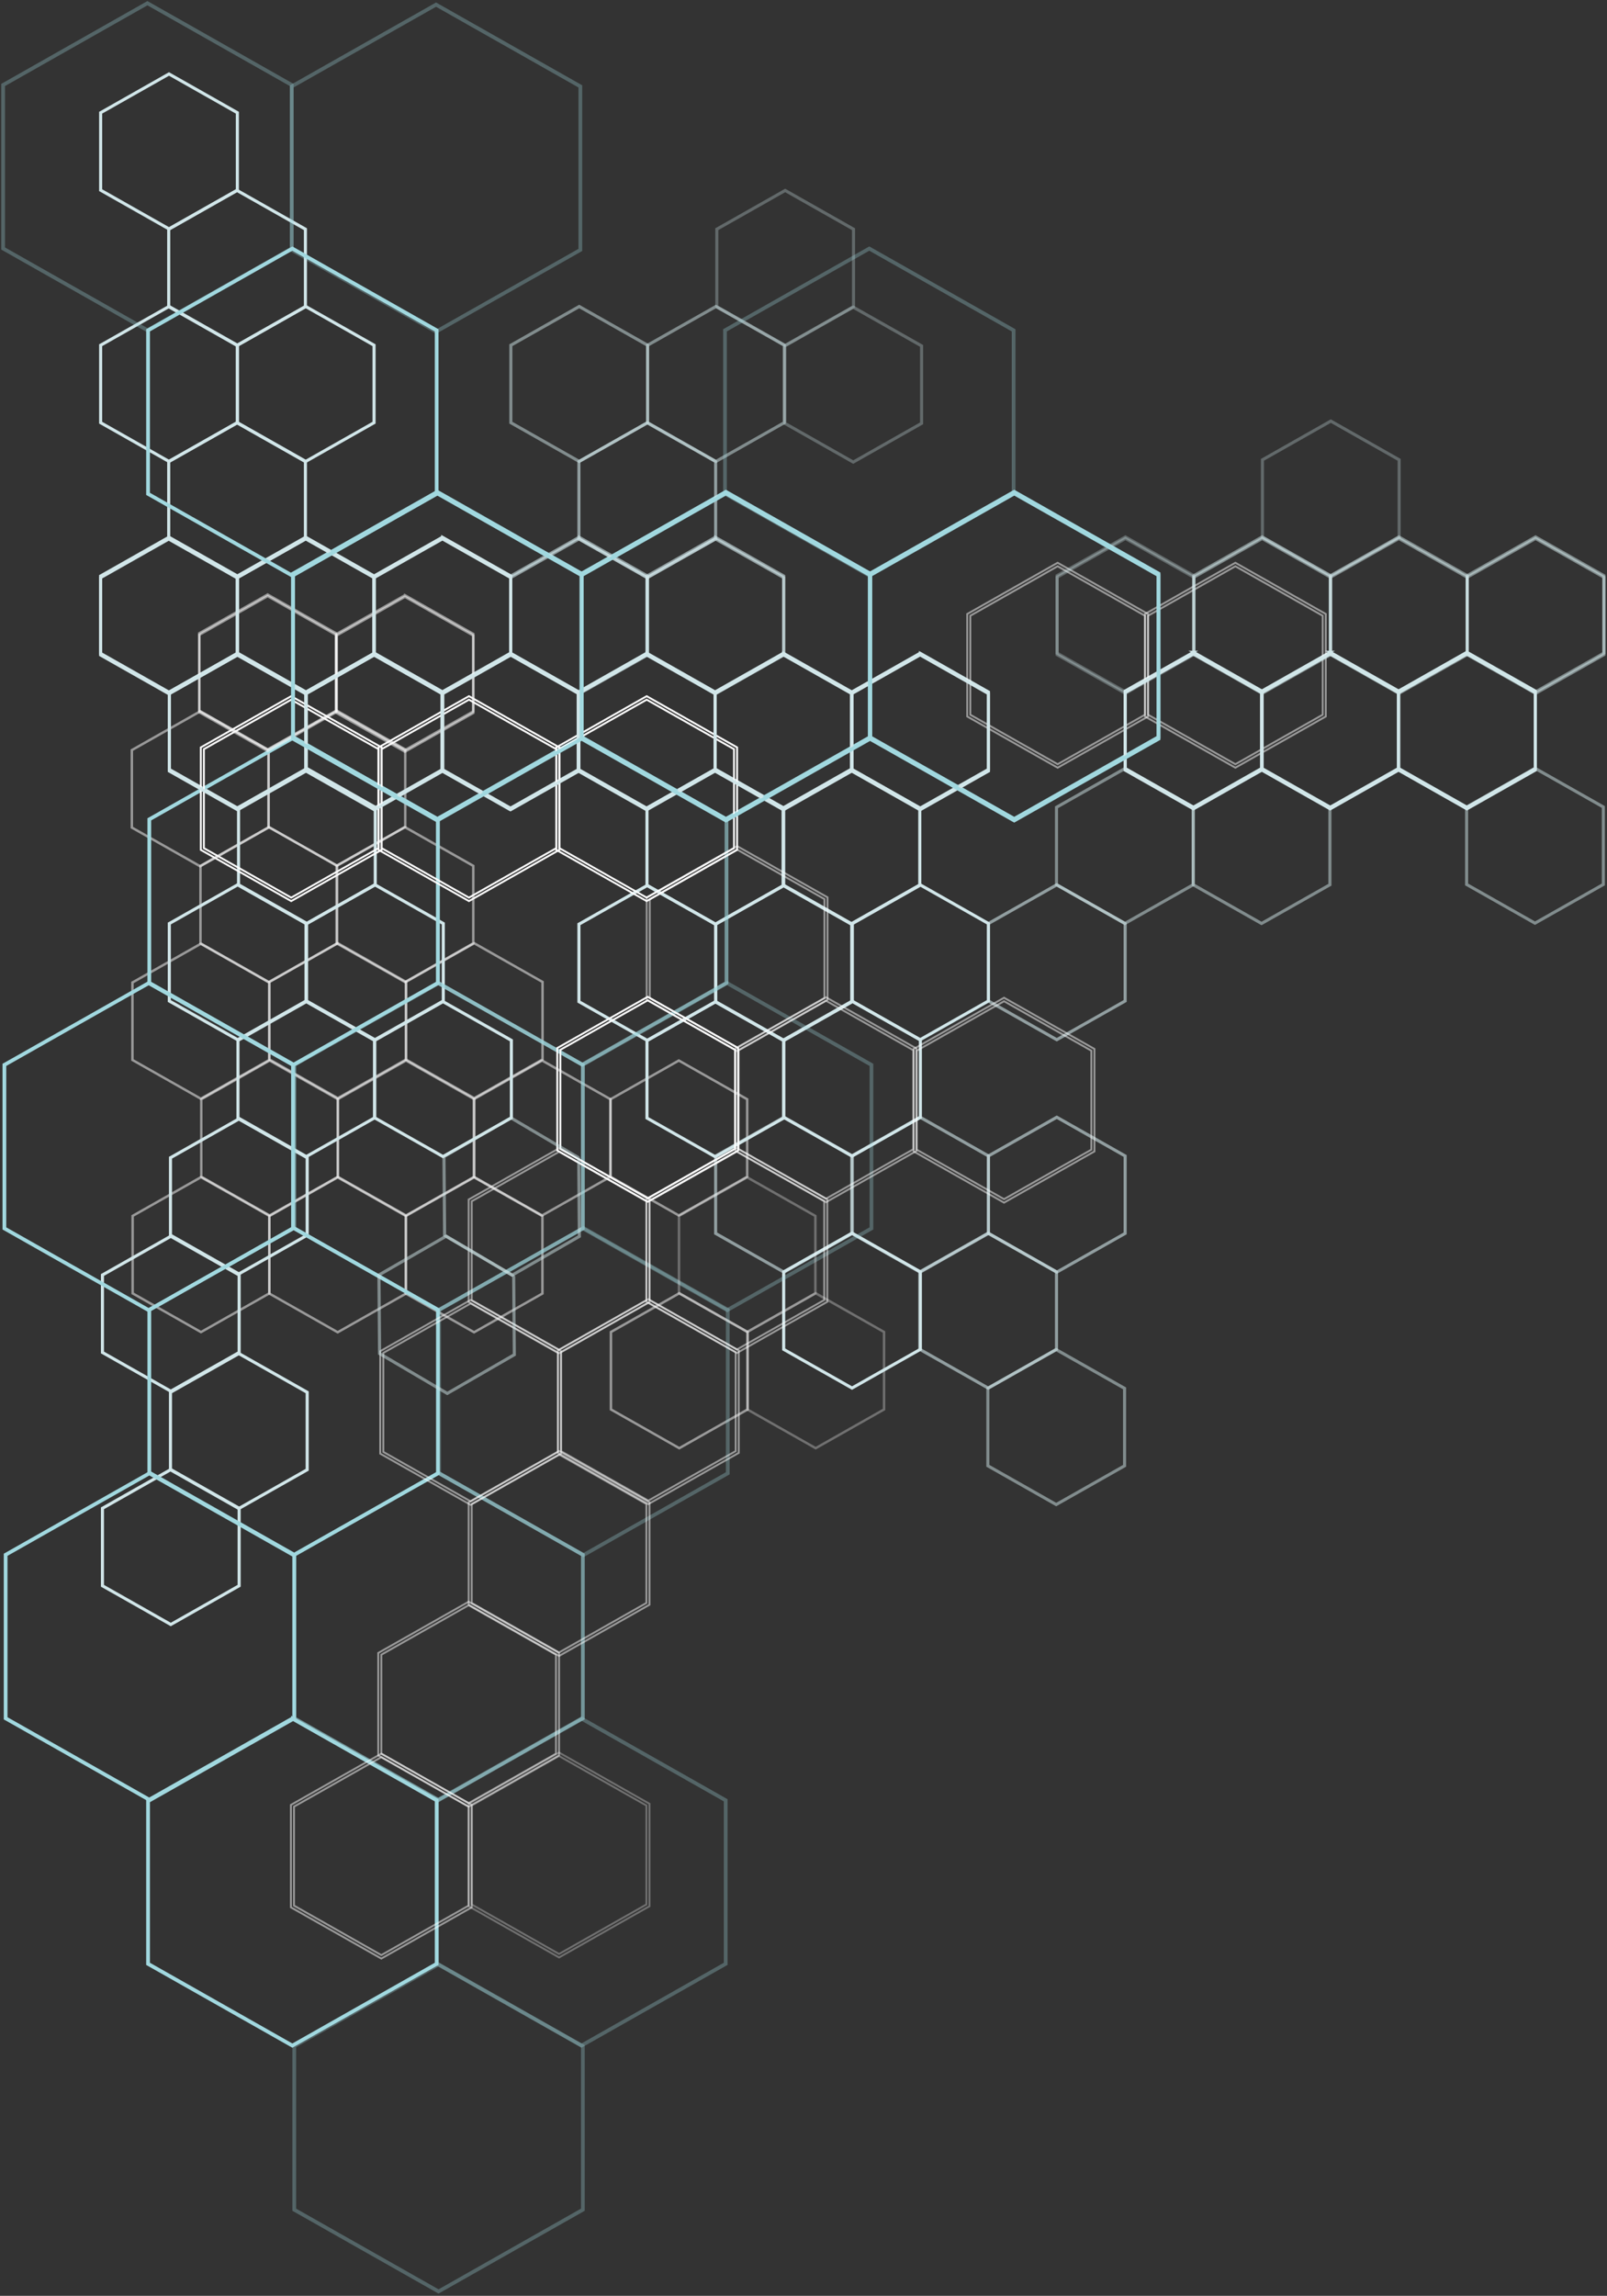 <svg width="645" height="921" viewBox="0 0 645 921" fill="none" xmlns="http://www.w3.org/2000/svg">
<rect x="0" y="0" width="645" height="921" fill="#333333" stroke="none"/>
<path opacity="0.5" d="M272.65 518.67L272.71 518.7L300.2 534.27V565.48L300.14 565.51L272.65 581.08L272.59 581.05L245.1 565.48V534.27L245.16 534.24L272.65 518.67V518.67ZM299.97 534.41L272.65 518.94L245.33 534.41V565.35L272.65 580.82L299.97 565.35V534.41Z" stroke="white" stroke-width="0.75" stroke-miterlimit="10"/>
<path opacity="0.3" d="M327.39 518.67L327.45 518.7L354.94 534.27V565.48L354.88 565.51L327.39 581.08L327.33 581.05L299.84 565.48V534.27L299.9 534.24L327.39 518.67V518.67ZM354.71 534.41L327.39 518.94L300.07 534.41V565.35L327.39 580.82L354.71 565.35V534.41Z" stroke="white" stroke-width="0.75" stroke-miterlimit="10"/>
<path opacity="0.5" d="M135.59 378.25L135.65 378.28L163.14 393.85V425.06L163.08 425.09L135.59 440.66L135.53 440.63L108.04 425.06V393.85L108.1 393.82L135.59 378.25ZM162.91 393.99L135.59 378.52L108.27 393.99V424.93L135.59 440.4L162.91 424.93V393.99V393.99Z" stroke="white" stroke-width="0.75" stroke-miterlimit="10"/>
<path opacity="0.5" d="M107.9 331.68L107.96 331.71L135.45 347.28V378.49L135.39 378.52L107.9 394.09L107.84 394.06L80.35 378.49V347.28L80.41 347.25L107.9 331.68V331.68ZM135.22 347.42L107.9 331.95L80.58 347.42V378.36L107.9 393.83L135.22 378.36V347.42Z" stroke="white" stroke-width="0.75" stroke-miterlimit="10"/>
<path opacity="0.5" d="M135.22 284.97L135.28 285L162.77 300.57V331.78L162.71 331.81L135.22 347.38L135.16 347.35L107.67 331.78V300.58L107.73 300.55L135.22 284.98V284.97ZM162.54 300.71L135.22 285.24L107.9 300.71V331.65L135.22 347.12L162.54 331.65V300.71Z" stroke="white" stroke-width="0.75" stroke-miterlimit="10"/>
<path opacity="0.5" d="M162.529 238.64L162.589 238.67L190.079 254.24V285.46L190.019 285.49L162.529 301.06L162.469 301.03L134.979 285.46V254.25L135.039 254.22L162.529 238.65V238.64ZM189.849 254.38L162.529 238.91L135.209 254.38V285.32L162.529 300.79L189.849 285.32V254.38Z" stroke="white" stroke-width="0.75" stroke-miterlimit="10"/>
<path opacity="0.5" d="M162.529 331.68L162.589 331.71L190.079 347.28V378.49L190.019 378.52L162.529 394.09L162.469 394.06L134.979 378.49V347.28L135.039 347.25L162.529 331.68ZM189.849 347.42L162.529 331.95L135.209 347.42V378.36L162.529 393.83L189.849 378.36V347.42Z" stroke="white" stroke-width="0.75" stroke-miterlimit="10"/>
<path opacity="0.5" d="M80.35 285.24L80.41 285.27L107.9 300.84V332.05L107.84 332.08L80.35 347.65L80.29 347.62L52.8 332.05V300.85L52.86 300.82L80.35 285.24ZM107.67 300.98L80.35 285.51L53.03 300.98V331.92L80.35 347.39L107.67 331.92V300.98Z" stroke="white" stroke-width="0.75" stroke-miterlimit="10"/>
<path opacity="0.5" d="M107.43 238.37L107.49 238.4L134.98 253.97V285.19L134.92 285.22L107.43 300.79L107.37 300.76L79.87 285.19V253.98L79.93 253.95L107.42 238.38L107.43 238.37ZM134.75 254.11L107.43 238.64L80.11 254.11V285.05L107.43 300.52L134.75 285.05V254.11V254.11Z" stroke="white" stroke-width="0.75" stroke-miterlimit="10"/>
<path opacity="0.5" d="M80.59 378.47L80.65 378.5L108.14 394.07V425.28L108.08 425.31L80.59 440.88L80.53 440.85L53.04 425.28V394.07L53.1 394.04L80.59 378.47ZM107.91 394.21L80.59 378.74L53.27 394.21V425.15L80.59 440.62L107.91 425.15V394.21V394.21Z" stroke="white" stroke-width="0.75" stroke-miterlimit="10"/>
<path opacity="0.5" d="M190.329 378.25L190.389 378.28L217.879 393.85V425.06L217.819 425.09L190.329 440.66L190.269 440.63L162.779 425.06V393.85L162.839 393.82L190.329 378.25V378.25ZM217.649 393.99L190.329 378.52L163.009 393.99V424.93L190.329 440.4L217.649 424.93V393.99V393.99Z" stroke="white" stroke-width="0.75" stroke-miterlimit="10"/>
<path opacity="0.5" d="M217.59 425.31L217.65 425.34L245.14 440.91V472.12L245.08 472.15L217.59 487.72L217.53 487.69L190.04 472.12V440.91L190.1 440.88L217.59 425.31ZM244.91 441.05L217.59 425.58L190.27 441.05V471.99L217.59 487.46L244.91 471.99V441.05Z" stroke="white" stroke-width="0.75" stroke-miterlimit="10"/>
<path opacity="0.5" d="M272.46 425.31L272.52 425.34L300.01 440.91V472.12L299.95 472.15L272.46 487.72L272.4 487.69L244.91 472.12V440.91L244.97 440.88L272.46 425.31ZM299.78 441.05L272.46 425.58L245.14 441.05V471.99L272.46 487.46L299.78 471.99V441.05Z" stroke="white" stroke-width="0.75" stroke-miterlimit="10"/>
<path opacity="0.5" d="M108.22 425.31L108.28 425.34L135.77 440.91V472.12L135.71 472.15L108.22 487.72L108.16 487.69L80.67 472.12V440.91L80.73 440.88L108.22 425.31ZM135.54 441.05L108.22 425.58L80.9 441.05V471.99L108.22 487.46L135.54 471.99V441.05Z" stroke="white" stroke-width="0.75" stroke-miterlimit="10"/>
<path opacity="0.5" d="M80.67 472.1L80.73 472.13L108.22 487.7V518.91L108.16 518.94L80.67 534.51L80.61 534.48L53.12 518.91V487.7L53.18 487.67L80.67 472.1V472.1ZM107.99 487.84L80.67 472.37L53.35 487.84V518.78L80.67 534.25L107.99 518.78V487.84V487.84Z" stroke="white" stroke-width="0.75" stroke-miterlimit="10"/>
<path opacity="0.5" d="M162.959 425.31L163.019 425.34L190.509 440.91V472.12L190.449 472.15L162.959 487.72L162.899 487.69L135.409 472.12V440.91L135.469 440.88L162.959 425.31ZM190.279 441.05L162.959 425.58L135.639 441.05V471.99L162.959 487.46L190.279 471.99V441.05Z" stroke="white" stroke-width="0.75" stroke-miterlimit="10"/>
<path opacity="0.5" d="M135.539 472.17L135.599 472.2L163.089 487.77V518.98L163.029 519.01L135.539 534.58L135.479 534.55L107.989 518.98V487.77L108.049 487.74L135.539 472.17V472.17ZM162.859 487.91L135.539 472.44L108.219 487.91V518.85L135.539 534.32L162.859 518.85V487.91V487.91Z" stroke="white" stroke-width="0.75" stroke-miterlimit="10"/>
<path opacity="0.5" d="M190.279 472.17L190.339 472.2L217.829 487.77V518.98L217.77 519.01L190.279 534.58L190.219 534.55L162.729 518.98V487.77L162.789 487.74L190.279 472.17V472.17ZM217.6 487.91L190.279 472.44L162.959 487.91V518.85L190.279 534.32L217.6 518.85V487.91V487.91Z" stroke="white" stroke-width="0.75" stroke-miterlimit="10"/>
<path d="M341.98 494.55L342.04 494.58L369.53 510.15V541.36L369.47 541.39L341.98 556.96L341.92 556.93L314.43 541.36V510.15L314.49 510.12L341.98 494.55ZM369.3 510.29L341.98 494.82L314.66 510.29V541.23L341.98 556.7L369.3 541.23V510.29Z" stroke="#D1E6E9" stroke-miterlimit="10"/>
<path d="M122.94 401.68L123 401.71L150.49 417.28V448.49L150.43 448.52L122.94 464.09L122.88 464.06L95.39 448.49V417.28L95.45 417.25L122.94 401.68V401.68ZM150.26 417.42L122.94 401.95L95.62 417.42V448.36L122.94 463.83L150.26 448.36V417.42Z" stroke="#D1E6E9" stroke-miterlimit="10"/>
<path d="M177.81 401.68L177.87 401.71L205.36 417.28V448.49L205.3 448.52L177.81 464.09L177.75 464.06L150.26 448.49V417.28L150.32 417.25L177.81 401.68V401.68ZM205.13 417.42L177.81 401.95L150.49 417.42V448.36L177.81 463.83L205.13 448.36V417.42Z" stroke="#D1E6E9" stroke-miterlimit="10"/>
<path d="M95.86 448.76L95.92 448.79L123.41 464.36V495.57L123.35 495.6L95.86 511.17L95.8 511.14L68.31 495.57V464.36L68.37 464.33L95.86 448.76ZM123.18 464.5L95.86 449.03L68.54 464.5V495.44L95.86 510.91L123.18 495.44V464.5Z" stroke="#D1E6E9" stroke-miterlimit="10"/>
<path d="M68.55 495.81L68.61 495.84L96.1 511.41V542.62L96.04 542.65L68.55 558.22L68.49 558.19L41 542.62V511.41L41.06 511.38L68.55 495.81V495.81ZM95.87 511.55L68.55 496.08L41.23 511.55V542.49L68.55 557.96L95.87 542.49V511.55V511.55Z" stroke="#D1E6E9" stroke-miterlimit="10"/>
<path d="M95.86 542.86L95.92 542.89L123.41 558.46V589.67L123.35 589.7L95.86 605.27L95.8 605.24L68.31 589.67V558.46L68.37 558.43L95.86 542.86V542.86ZM123.18 558.6L95.86 543.13L68.54 558.6V589.54L95.86 605.01L123.18 589.54V558.6Z" stroke="#D1E6E9" stroke-miterlimit="10"/>
<path d="M68.55 589.4L68.61 589.43L96.1 605V636.21L96.04 636.24L68.55 651.81L68.49 651.78L41 636.21V605L41.06 604.97L68.55 589.4ZM95.87 605.14L68.55 589.67L41.23 605.14V636.08L68.55 651.55L95.87 636.08V605.14Z" stroke="#D1E6E9" stroke-miterlimit="10"/>
<path opacity="0.6" d="M314.669 448.05L314.729 448.08L342.219 463.65V494.86L342.159 494.89L314.669 510.46L314.609 510.43L287.119 494.86V463.65L287.179 463.62L314.669 448.05V448.05ZM341.989 463.79L314.669 448.32L287.349 463.79V494.73L314.669 510.2L341.989 494.73V463.79Z" stroke="#D1E6E9" stroke-miterlimit="10"/>
<path d="M287.11 401.77L287.17 401.8L314.66 417.37V448.58L314.6 448.61L287.11 464.18L287.05 464.15L259.56 448.58V417.37L259.62 417.34L287.11 401.77V401.77ZM314.43 417.51L287.11 402.04L259.79 417.51V448.45L287.11 463.92L314.43 448.45V417.51Z" stroke="#D1E6E9" stroke-miterlimit="10"/>
<path opacity="0.6" d="M396.61 494.55L396.67 494.58L424.16 510.15V541.36L424.1 541.39L396.61 556.96L396.55 556.93L369.06 541.36V510.15L369.12 510.12L396.61 494.55ZM423.93 510.29L396.61 494.82L369.29 510.29V541.23L396.61 556.7L423.93 541.23V510.29Z" stroke="#D1E6E9" stroke-miterlimit="10"/>
<path opacity="0.5" d="M423.93 541.28L423.99 541.31L451.48 556.88V588.09L451.42 588.12L423.93 603.69L423.87 603.66L396.38 588.09V556.88L396.44 556.85L423.93 541.28ZM451.25 557.02L423.93 541.55L396.61 557.02V587.96L423.93 603.43L451.25 587.96V557.02Z" stroke="#D1E6E9" stroke-miterlimit="10"/>
<path d="M341.98 401.5L342.04 401.53L369.53 417.1V448.31L369.47 448.34L341.98 463.91L341.92 463.88L314.43 448.31V417.1L314.49 417.07L341.98 401.5ZM369.3 417.24L341.98 401.77L314.66 417.24V448.18L341.98 463.65L369.3 448.18V417.24Z" stroke="#D1E6E9" stroke-miterlimit="10"/>
<path opacity="0.6" d="M369.3 448.05L369.36 448.08L396.85 463.65V494.86L396.79 494.89L369.3 510.46L369.24 510.43L341.75 494.86V463.65L341.81 463.62L369.3 448.05ZM396.62 463.79L369.3 448.32L341.98 463.79V494.73L369.3 510.2L396.62 494.73V463.79Z" stroke="#D1E6E9" stroke-miterlimit="10"/>
<path d="M95.39 354.81L95.45 354.84L122.94 370.41V401.62L122.88 401.65L95.39 417.22L95.33 417.19L67.83 401.63V370.42L67.89 370.39L95.38 354.82L95.39 354.81ZM122.71 370.55L95.39 355.08L68.07 370.55V401.49L95.39 416.96L122.71 401.49V370.55V370.55Z" stroke="#D1E6E9" stroke-miterlimit="10"/>
<path d="M369.3 354.81L369.36 354.84L396.85 370.41V401.62L396.79 401.65L369.3 417.22L369.24 417.19L341.75 401.62V370.41L341.81 370.38L369.3 354.81ZM396.62 370.55L369.3 355.08L341.98 370.55V401.49L369.3 416.96L396.62 401.49V370.55V370.55Z" stroke="#D1E6E9" stroke-miterlimit="10"/>
<path d="M314.669 355.08L314.729 355.11L342.219 370.68V401.89L342.159 401.92L314.669 417.49L314.609 417.46L287.119 401.89V370.68L287.179 370.65L314.669 355.08V355.08ZM341.989 370.82L314.669 355.35L287.349 370.82V401.76L314.669 417.23L341.989 401.76V370.82Z" stroke="#D1E6E9" stroke-miterlimit="10"/>
<path d="M341.739 308.45L341.799 308.48L369.289 324.05V355.26L369.229 355.29L341.739 370.86L341.679 370.83L314.189 355.26V324.05L314.249 324.02L341.739 308.45V308.45ZM369.059 324.19L341.739 308.72L314.419 324.19V355.13L341.739 370.6L369.059 355.13V324.19Z" stroke="#D1E6E9" stroke-miterlimit="10"/>
<path d="M287.11 308.45L287.17 308.48L314.66 324.05V355.26L314.6 355.29L287.11 370.86L287.05 370.83L259.56 355.26V324.05L259.62 324.02L287.11 308.45V308.45ZM314.43 324.19L287.11 308.72L259.79 324.19V355.13L287.11 370.6L314.43 355.13V324.19Z" stroke="#D1E6E9" stroke-miterlimit="10"/>
<path d="M259.8 355.08L259.86 355.11L287.35 370.68V401.89L287.29 401.92L259.8 417.49L259.74 417.46L232.25 401.89V370.68L232.31 370.65L259.8 355.08V355.08ZM287.12 370.82L259.8 355.35L232.48 370.82V401.76L259.8 417.23L287.12 401.76V370.82Z" stroke="#D1E6E9" stroke-miterlimit="10"/>
<path d="M259.56 261.93L259.62 261.96L287.11 277.54V308.75L287.05 308.78L259.56 324.35L259.5 324.32L232.01 308.75V277.54L232.07 277.51L259.56 261.94V261.93ZM286.87 277.67L259.55 262.2L232.24 277.67V308.61L259.56 324.08L286.88 308.61V277.67H286.87Z" stroke="#D1E6E9" stroke-miterlimit="10"/>
<path opacity="0.6" d="M232.44 215.4L232.5 215.43L259.99 231V262.21L259.93 262.24L232.44 277.82L232.38 277.79L204.89 262.22V231.01L204.95 230.98L232.44 215.41V215.4ZM259.76 231.14L232.44 215.67L205.12 231.14V262.08L232.44 277.55L259.76 262.08V231.14V231.14Z" stroke="#D1E6E9" stroke-miterlimit="10"/>
<path opacity="0.6" d="M287.11 215.4L287.17 215.43L314.66 231V262.21L314.6 262.24L287.11 277.82L287.05 277.79L259.56 262.22V231.01L259.62 230.98L287.11 215.41V215.4ZM314.43 231.14L287.11 215.67L259.79 231.14V262.08L287.11 277.55L314.43 262.08V231.14V231.14Z" stroke="#D1E6E9" stroke-miterlimit="10"/>
<path d="M533.899 261.55L533.959 261.58L561.459 277.15V308.36L561.399 308.39L533.909 323.96L533.849 323.93L506.359 308.36V277.15L506.419 277.12L533.909 261.55H533.899ZM561.219 277.29L533.899 261.82L506.589 277.29V308.23L533.909 323.7L561.229 308.23V277.29H561.219Z" stroke="#D1E6E9" stroke-miterlimit="10"/>
<path d="M479.03 261.55L479.09 261.58L506.59 277.15V308.36L506.53 308.39L479.04 323.96L478.98 323.93L451.49 308.36V277.15L451.55 277.12L479.04 261.55H479.03ZM506.35 277.29L479.03 261.82L451.72 277.29V308.23L479.04 323.7L506.36 308.23V277.29H506.35Z" stroke="#D1E6E9" stroke-miterlimit="10"/>
<path d="M588.77 261.55L588.83 261.58L616.32 277.15V308.36L616.26 308.39L588.77 323.96L588.71 323.93L561.22 308.36V277.15L561.28 277.12L588.77 261.55ZM616.09 277.29L588.77 261.82L561.46 277.29V308.23L588.78 323.7L616.1 308.23V277.29H616.09Z" stroke="#D1E6E9" stroke-miterlimit="10"/>
<path d="M204.89 261.93L204.95 261.96L232.44 277.54V308.75L232.38 308.78L204.89 324.35L204.83 324.32L177.34 308.75V277.54L177.4 277.51L204.89 261.94V261.93ZM232.2 277.67L204.88 262.2L177.57 277.67V308.61L204.89 324.08L232.21 308.61V277.67H232.2Z" stroke="#D1E6E9" stroke-miterlimit="10"/>
<path d="M177.57 215.4L177.63 215.43L205.12 231V262.21L205.06 262.24L177.57 277.82L177.51 277.79L150.02 262.22V231.01L150.08 230.98L177.57 215.41V215.4ZM204.89 231.14L177.57 215.67L150.25 231.14V262.08L177.57 277.55L204.89 262.08V231.14V231.14Z" stroke="#D1E6E9" stroke-miterlimit="10"/>
<path opacity="0.6" d="M424.159 448.05L424.219 448.08L451.709 463.65V494.86L451.649 494.89L424.159 510.46L424.099 510.43L396.609 494.86V463.65L396.669 463.62L424.159 448.05ZM451.479 463.79L424.159 448.32L396.839 463.79V494.73L424.159 510.2L451.479 494.73V463.79Z" stroke="#D1E6E9" stroke-miterlimit="10"/>
<path opacity="0.6" d="M424.159 354.81L424.219 354.84L451.709 370.41V401.62L451.649 401.65L424.159 417.22L424.099 417.19L396.609 401.62V370.41L396.669 370.38L424.159 354.81ZM451.479 370.55L424.159 355.08L396.839 370.55V401.49L424.159 416.96L451.479 401.49V370.55V370.55Z" stroke="#D1E6E9" stroke-miterlimit="10"/>
<path opacity="0.5" d="M451.48 308.18L451.54 308.21L479.03 323.78V354.99L478.97 355.02L451.48 370.59L451.42 370.56L423.93 354.99V323.78L423.99 323.75L451.48 308.18V308.18ZM478.8 323.92L451.48 308.45L424.16 323.92V354.86L451.48 370.33L478.8 354.86V323.92V323.92Z" stroke="#D1E6E9" stroke-miterlimit="10"/>
<path opacity="0.5" d="M506.35 308.18L506.41 308.21L533.9 323.78V354.99L533.84 355.02L506.35 370.59L506.29 370.56L478.8 354.99V323.78L478.86 323.75L506.35 308.18V308.18ZM533.67 323.92L506.35 308.45L479.03 323.92V354.86L506.35 370.33L533.67 354.86V323.92V323.92Z" stroke="#D1E6E9" stroke-miterlimit="10"/>
<path opacity="0.5" d="M506.589 215.26L506.649 215.29L534.139 230.86V262.07L534.079 262.1L506.589 277.67L506.529 277.64L479.039 262.07V230.86L479.099 230.83L506.589 215.26ZM533.909 231L506.589 215.53L479.269 231V261.94L506.589 277.41L533.909 261.94V231V231Z" stroke="#D1E6E9" stroke-miterlimit="10"/>
<path opacity="0.5" d="M616.089 308.06L616.149 308.09L643.639 323.66V354.87L643.579 354.9L616.089 370.47L616.029 370.44L588.539 354.87V323.66L588.599 323.63L616.089 308.06V308.06ZM643.409 323.8L616.089 308.33L588.769 323.8V354.74L616.089 370.21L643.409 354.74V323.8Z" stroke="#D1E6E9" stroke-miterlimit="10"/>
<path opacity="0.5" d="M616.32 215.26L616.38 215.29L643.87 230.86V262.07L643.81 262.1L616.32 277.67L616.26 277.64L588.77 262.07V230.86L588.83 230.83L616.32 215.26ZM643.64 231L616.32 215.53L589 231V261.94L616.32 277.41L643.64 261.94V231V231Z" stroke="#D1E6E9" stroke-miterlimit="10"/>
<path opacity="0.5" d="M561.46 215.26L561.52 215.29L589.01 230.86V262.07L588.95 262.1L561.46 277.67L561.4 277.64L533.91 262.07V230.86L533.97 230.83L561.46 215.26V215.26ZM588.78 231L561.46 215.53L534.14 231V261.94L561.46 277.41L588.78 261.94V231V231Z" stroke="#D1E6E9" stroke-miterlimit="10"/>
<path opacity="0.3" d="M451.72 215.26L451.78 215.29L479.27 230.86V262.07L479.21 262.1L451.72 277.67L451.66 277.64L424.17 262.07V230.86L424.23 230.83L451.72 215.26ZM479.04 231L451.72 215.53L424.4 231V261.94L451.72 277.41L479.04 261.94V231V231Z" stroke="#D1E6E9" stroke-miterlimit="10"/>
<path d="M150.489 354.81L150.549 354.84L178.039 370.41V401.62L177.979 401.65L150.489 417.22L150.429 417.19L122.939 401.62V370.41L122.999 370.38L150.489 354.81ZM177.809 370.55L150.489 355.08L123.169 370.55V401.49L150.489 416.96L177.809 401.49V370.55V370.55Z" stroke="#D1E6E9" stroke-miterlimit="10"/>
<path d="M123.18 308.18L123.24 308.21L150.73 323.78V354.99L150.67 355.02L123.18 370.59L123.12 370.56L95.63 354.99V323.78L95.69 323.75L123.18 308.18V308.18ZM150.5 323.92L123.18 308.45L95.86 323.92V354.86L123.18 370.33L150.5 354.86V323.92V323.92Z" stroke="#D1E6E9" stroke-miterlimit="10"/>
<path d="M150.26 261.93L150.32 261.96L177.81 277.54V308.75L177.75 308.78L150.26 324.35L150.2 324.32L122.71 308.75V277.54L122.77 277.51L150.26 261.94V261.93ZM177.57 277.67L150.25 262.2L122.94 277.67V308.61L150.26 324.08L177.58 308.61V277.67H177.57Z" stroke="#D1E6E9" stroke-miterlimit="10"/>
<path d="M122.699 215.4L122.759 215.43L150.249 231V262.21L150.189 262.24L122.699 277.82L122.639 277.79L95.149 262.21V231L95.209 230.97L122.699 215.4ZM150.019 231.14L122.699 215.67L95.379 231.14V262.08L122.699 277.55L150.019 262.08V231.14V231.14Z" stroke="#D1E6E9" stroke-miterlimit="10"/>
<path d="M95.39 261.93L95.45 261.96L122.94 277.54V308.75L122.88 308.78L95.39 324.35L95.33 324.32L67.83 308.75V277.54L67.89 277.51L95.39 261.93ZM122.7 277.67L95.39 262.2L68.07 277.67V308.61L95.39 324.08L122.71 308.61V277.67H122.7Z" stroke="#D1E6E9" stroke-miterlimit="10"/>
<path d="M67.829 215.4L67.889 215.43L95.379 231V262.21L95.319 262.24L67.829 277.82L67.769 277.79L40.279 262.21V231L40.339 230.97L67.829 215.4ZM95.149 231.14L67.829 215.67L40.509 231.14V262.08L67.829 277.55L95.149 262.08V231.14V231.14Z" stroke="#D1E6E9" stroke-miterlimit="10"/>
<path d="M314.43 261.93L314.49 261.96L341.98 277.54V308.75L341.92 308.78L314.43 324.35L314.37 324.32L286.88 308.75V277.54L286.94 277.51L314.43 261.94V261.93ZM341.75 277.67L314.43 262.2L287.11 277.67V308.61L314.43 324.08L341.75 308.61V277.67V277.67Z" stroke="#D1E6E9" stroke-miterlimit="10"/>
<path d="M369.3 261.93L369.36 261.96L396.85 277.54V308.75L396.79 308.78L369.3 324.35L369.24 324.32L341.75 308.75V277.54L341.81 277.51L369.3 261.94V261.93ZM396.62 277.67L369.3 262.2L341.98 277.67V308.61L369.3 324.08L396.62 308.61V277.67V277.67Z" stroke="#D1E6E9" stroke-miterlimit="10"/>
<path d="M117.85 295.6L117.98 295.67L176.02 328.54V394.44L175.89 394.51L117.85 427.38L117.72 427.31L59.68 394.44V328.55L59.81 328.48L117.85 295.6ZM175.52 328.83L117.85 296.17L60.18 328.83V394.15L117.85 426.81L175.52 394.15V328.83Z" stroke="#A1D8DF" stroke-miterlimit="10"/>
<path d="M59.68 394.1L59.81 394.17L117.85 427.04V492.93L117.72 493L59.68 525.87L59.55 525.8L1.51 492.93V427.04L1.64 426.97L59.68 394.1ZM117.35 427.33L59.68 394.67L2.01 427.33V492.65L59.68 525.3L117.35 492.64V427.32V427.33Z" stroke="#A1D8DF" stroke-miterlimit="10"/>
<path d="M117.85 492.34L117.98 492.41L176.02 525.28V591.17L175.89 591.24L117.85 624.11L117.72 624.04L59.68 591.17V525.28L59.81 525.21L117.85 492.34ZM175.52 525.57L117.85 492.91L60.18 525.57V590.89L117.85 623.55L175.52 590.89V525.57V525.57Z" stroke="#A1D8DF" stroke-miterlimit="10"/>
<path d="M60.18 590.62L60.31 590.69L118.35 623.56V689.45L118.22 689.52L60.18 722.4L60.05 722.33L2.01 689.46V623.57L2.14 623.5L60.18 590.62ZM117.85 623.85L60.18 591.19L2.51 623.85V689.17L60.18 721.83L117.85 689.17V623.85Z" stroke="#A1D8DF" stroke-miterlimit="10"/>
<path d="M117.34 689.12L117.47 689.19L175.51 722.06V787.95L175.38 788.02L117.34 820.89L117.21 820.82L59.17 787.96V722.07L59.3 722L117.34 689.13V689.12ZM175.01 722.35L117.34 689.69L59.68 722.35V787.67L117.35 820.33L175.02 787.67V722.35H175.01Z" stroke="#A1D8DF" stroke-miterlimit="10"/>
<path opacity="0.6" d="M233.68 295.6L233.81 295.67L291.85 328.54V394.44L291.72 394.51L233.68 427.38L233.55 427.31L175.51 394.44V328.55L175.64 328.48L233.68 295.61V295.6ZM291.35 328.83L233.68 296.17L176.01 328.83V394.15L233.68 426.81L291.35 394.15V328.83Z" stroke="#A1D8DF" stroke-miterlimit="10"/>
<path opacity="0.3" d="M291.85 394.1L291.98 394.17L350.02 427.04V492.93L349.89 493L291.85 525.87L291.72 525.8L233.68 492.93V427.04L233.81 426.97L291.85 394.1ZM349.52 427.33L291.85 394.67L234.18 427.33V492.65L291.85 525.31L349.52 492.65V427.33Z" stroke="#A1D8DF" stroke-miterlimit="10"/>
<path opacity="0.3" d="M234.18 492.34L234.31 492.41L292.35 525.28V591.17L292.22 591.24L234.18 624.11L234.05 624.04L176.01 591.17V525.28L176.14 525.21L234.18 492.34ZM291.85 525.57L234.18 492.91L176.51 525.57V590.89L234.18 623.55L291.85 590.89V525.57V525.57Z" stroke="#A1D8DF" stroke-miterlimit="10"/>
<path opacity="0.3" d="M233.35 689.12L233.48 689.19L291.52 722.06V787.95L291.39 788.02L233.35 820.89L233.22 820.82L175.18 787.95V722.06L175.31 721.99L233.35 689.12V689.12ZM291.02 722.35L233.35 689.69L175.68 722.35V787.67L233.35 820.33L291.02 787.67V722.35Z" stroke="#A1D8DF" stroke-miterlimit="10"/>
<path opacity="0.3" d="M176.02 787.75L176.15 787.82L234.19 820.69V886.58L234.06 886.65L176.02 919.52L175.89 919.45L117.85 886.58V820.69L117.98 820.62L176.02 787.75V787.75ZM233.69 820.98L176.02 788.32L118.35 820.98V886.3L176.02 918.96L233.69 886.3V820.98Z" stroke="#A1D8DF" stroke-miterlimit="10"/>
<path opacity="0.6" d="M176.02 394.1L176.15 394.17L234.19 427.04V492.93L234.06 493L176.02 525.87L175.89 525.8L117.85 492.93V427.04L117.98 426.97L176.02 394.1ZM233.69 427.33L176.02 394.67L118.35 427.33V492.65L176.02 525.31L233.69 492.65V427.33Z" stroke="#A1D8DF" stroke-miterlimit="10"/>
<path opacity="0.6" d="M176.02 590.62L176.15 590.69L234.19 623.56V689.45L234.06 689.52L176.02 722.39L175.89 722.32L117.85 689.45V623.56L117.98 623.49L176.02 590.62ZM233.69 623.85L176.02 591.19L118.35 623.85V689.17L176.02 721.83L233.69 689.17V623.85Z" stroke="#A1D8DF" stroke-miterlimit="10"/>
<path d="M291.35 197.03L291.48 197.1L349.52 229.97V295.86L349.39 295.93L291.35 328.8L291.22 328.73L233.18 295.86V229.97L233.31 229.9L291.35 197.03ZM349.02 230.26L291.35 197.6L233.68 230.26V295.58L291.35 328.24L349.02 295.58V230.26Z" stroke="#A1D8DF" stroke-miterlimit="10"/>
<path d="M407.08 197.03L407.21 197.1L465.25 229.97V295.86L465.12 295.93L407.08 328.8L406.95 328.73L348.91 295.86V229.97L349.04 229.9L407.08 197.03ZM464.75 230.26L407.08 197.6L349.41 230.26V295.58L407.08 328.24L464.75 295.58V230.26Z" stroke="#A1D8DF" stroke-miterlimit="10"/>
<path d="M175.51 197.03L175.64 197.1L233.68 229.97V295.86L233.55 295.93L175.51 328.8L175.38 328.73L117.34 295.86V229.97L117.47 229.9L175.51 197.03ZM233.18 230.26L175.51 197.6L117.85 230.26V295.58L175.52 328.24L233.19 295.58V230.26H233.18Z" stroke="#A1D8DF" stroke-miterlimit="10"/>
<path opacity="0.3" d="M299.9 472.17L299.96 472.2L327.39 487.73V518.87L327.33 518.9L299.9 534.43L299.84 534.4L272.41 518.87V487.73L272.47 487.7L299.9 472.17ZM327.15 487.87L299.9 472.44L272.65 487.87V518.74L299.9 534.17L327.15 518.74V487.87Z" stroke="white" stroke-width="0.75" stroke-miterlimit="10"/>
<path d="M259.97 399.88L296.26 420.43V461.53L259.97 482.08L223.68 461.53V420.43L259.97 399.88V399.88ZM295.02 421.13L259.97 401.28L224.92 421.13V460.83L259.97 480.68L295.02 460.83V421.13V421.13Z" stroke="white" stroke-width="0.75" stroke-miterlimit="10"/>
<path opacity="0.5" d="M402.989 400.25L439.279 420.8V461.9L402.989 482.45L366.699 461.9V420.8L402.989 400.25V400.25ZM438.039 421.5L402.989 401.65L367.939 421.5V461.2L402.989 481.05L438.039 461.2V421.5V421.5Z" stroke="white" stroke-width="0.75" stroke-miterlimit="10"/>
<path opacity="0.5" d="M424.499 225.76L460.789 246.31V287.42L424.499 307.97L388.209 287.42V246.31L424.499 225.76V225.76ZM459.549 247.01L424.499 227.16L389.449 247.01V286.72L424.499 306.57L459.549 286.72V247.01Z" stroke="white" stroke-width="0.75" stroke-miterlimit="10"/>
<path opacity="0.5" d="M495.84 225.76L532.13 246.31V287.42L495.84 307.97L459.55 287.42V246.31L495.84 225.76V225.76ZM530.89 247.01L495.84 227.16L460.79 247.01V286.72L495.84 306.57L530.89 286.72V247.01Z" stroke="white" stroke-width="0.75" stroke-miterlimit="10"/>
<path d="M259.56 279.28L295.85 299.83V340.93L259.56 361.48L223.27 340.93V299.83L259.56 279.28ZM294.61 300.53L259.56 280.68L224.51 300.53V340.24L259.56 360.09L294.61 340.24V300.54V300.53Z" stroke="white" stroke-width="0.75" stroke-miterlimit="10"/>
<path opacity="0.5" d="M331.54 400.07L367.83 420.62V461.72L331.54 482.27L295.25 461.72V420.62L331.54 400.07V400.07ZM366.59 421.32L331.54 401.47L296.49 421.32V461.02L331.54 480.87L366.59 461.02V421.32V421.32Z" stroke="white" stroke-width="0.75" stroke-miterlimit="10"/>
<path d="M188.22 279.28L224.51 299.83V340.93L188.22 361.48L151.93 340.93V299.83L188.22 279.28ZM223.27 300.53L188.22 280.68L153.17 300.53V340.24L188.22 360.09L223.27 340.24V300.54V300.53Z" stroke="white" stroke-width="0.75" stroke-miterlimit="10"/>
<path d="M116.88 279.28L153.17 299.83V340.93L116.88 361.48L80.59 340.94V299.83L116.88 279.28ZM151.93 300.53L116.88 280.68L81.83 300.54V340.24L116.88 360.09L151.93 340.24V300.54V300.53Z" stroke="white" stroke-width="0.75" stroke-miterlimit="10"/>
<path opacity="0.5" d="M295.76 460.57L332.05 481.12V522.22L295.76 542.77L259.47 522.22V481.12L295.76 460.57V460.57ZM330.81 481.82L295.76 461.97L260.71 481.82V521.52L295.76 541.37L330.81 521.52V481.82V481.82Z" stroke="white" stroke-width="0.75" stroke-miterlimit="10"/>
<path opacity="0.5" d="M224.39 460.65L260.68 481.2V522.3L224.39 542.85L188.1 522.3V481.2L224.39 460.65V460.65ZM259.44 481.9L224.39 462.05L189.34 481.9V521.6L224.39 541.45L259.44 521.6V481.9Z" stroke="white" stroke-width="0.75" stroke-miterlimit="10"/>
<path opacity="0.5" d="M260.22 521.19L296.51 541.74V582.84L260.22 603.39L223.93 582.84V541.74L260.22 521.19V521.19ZM295.27 542.44L260.22 522.59L225.17 542.44V582.14L260.22 601.99L295.27 582.14V542.44Z" stroke="white" stroke-width="0.75" stroke-miterlimit="10"/>
<path opacity="0.5" d="M224.39 582.1L260.68 602.65V643.75L224.39 664.3L188.1 643.75V602.65L224.39 582.1ZM259.44 603.35L224.39 583.5L189.34 603.35V643.05L224.39 662.9L259.44 643.05V603.35Z" stroke="white" stroke-width="0.75" stroke-miterlimit="10"/>
<path opacity="0.5" d="M188.1 642.55L224.39 663.1V704.2L188.1 724.75L151.81 704.2V663.1L188.1 642.55V642.55ZM223.15 663.8L188.1 643.95L153.05 663.8V703.5L188.1 723.35L223.15 703.5V663.8Z" stroke="white" stroke-width="0.75" stroke-miterlimit="10"/>
<path opacity="0.3" d="M224.39 703.05L260.68 723.6V764.7L224.39 785.25L188.1 764.7V723.6L224.39 703.05ZM259.44 724.3L224.39 704.45L189.34 724.3V764L224.39 783.85L259.44 764V724.3Z" stroke="white" stroke-width="0.75" stroke-miterlimit="10"/>
<path opacity="0.5" d="M153.05 703.5L189.34 724.05V765.15L153.05 785.7L116.76 765.15V724.05L153.05 703.5ZM188.1 724.75L153.05 704.9L118 724.75V764.45L153.05 784.3L188.1 764.45V724.75Z" stroke="white" stroke-width="0.75" stroke-miterlimit="10"/>
<path opacity="0.5" d="M188.899 521.49L225.189 542.04V583.14L188.899 603.69L152.609 583.14V542.04L188.899 521.49V521.49ZM223.949 542.74L188.899 522.89L153.849 542.74V582.44L188.899 602.29L223.949 582.44V542.74Z" stroke="white" stroke-width="0.75" stroke-miterlimit="10"/>
<path opacity="0.5" d="M295.85 339.42L332.14 359.97V401.07L295.85 421.62L259.56 401.07V359.97L295.85 339.42V339.42ZM330.9 360.67L295.85 340.82L260.8 360.67V400.37L295.85 420.22L330.9 400.37V360.67V360.67Z" stroke="white" stroke-width="0.75" stroke-miterlimit="10"/>
<path opacity="0.5" d="M206.29 511.85V511.92L206.55 543.52L179.52 559.12L179.46 559.09L152.23 543.07V543L151.97 511.4L179 495.8L179.06 495.83L206.29 511.86V511.85ZM206.32 543.38L206.06 511.99L179.01 496.07L152.22 511.54L152.48 542.93L179.53 558.85L206.32 543.38Z" stroke="#D1E6E9" stroke-miterlimit="10"/>
<path opacity="0.5" d="M232.389 464.38V464.45L232.649 496.05L205.619 511.65L205.559 511.62L178.329 495.6V495.53L178.069 463.93L205.099 448.33L205.159 448.36L232.389 464.39V464.38ZM232.419 495.91L232.159 464.52L205.109 448.6L178.319 464.07L178.579 495.46L205.629 511.38L232.419 495.91Z" stroke="#D1E6E9" stroke-miterlimit="10"/>
<path opacity="0.5" d="M162.529 239.27L162.589 239.3L190.079 254.87V286.08L190.019 286.11L162.529 301.68L162.469 301.65L134.979 286.08V254.87L135.039 254.84L162.529 239.27ZM189.849 255.01L162.529 239.54L135.209 255.01V285.95L162.529 301.42L189.849 285.95V255.01Z" stroke="white" stroke-width="0.75" stroke-miterlimit="10"/>
<path opacity="0.5" d="M107.43 239L107.49 239.03L134.98 254.6V285.81L134.92 285.84L107.43 301.41L107.37 301.38L79.88 285.81V254.6L79.94 254.57L107.43 239V239ZM134.75 254.74L107.43 239.27L80.11 254.74V285.68L107.43 301.15L134.75 285.68V254.74Z" stroke="white" stroke-width="0.75" stroke-miterlimit="10"/>
<path d="M259.56 262.56L259.62 262.59L287.11 278.16V309.37L287.05 309.4L259.56 324.97L259.5 324.94L232.01 309.37V278.16L232.07 278.13L259.56 262.56ZM286.88 278.3L259.56 262.83L232.24 278.3V309.24L259.56 324.71L286.88 309.24V278.3Z" stroke="#D1E6E9" stroke-miterlimit="10"/>
<path opacity="0.6" d="M232.44 216.03L232.5 216.06L259.99 231.63V262.84L259.93 262.87L232.44 278.44L232.38 278.41L204.89 262.84V231.63L204.95 231.6L232.44 216.03ZM259.76 231.77L232.44 216.3L205.12 231.77V262.71L232.44 278.18L259.76 262.71V231.77Z" stroke="#D1E6E9" stroke-miterlimit="10"/>
<path opacity="0.6" d="M287.11 216.03L287.17 216.06L314.66 231.63V262.84L314.6 262.87L287.11 278.44L287.05 278.41L259.56 262.84V231.63L259.62 231.6L287.11 216.03ZM314.43 231.77L287.11 216.3L259.79 231.77V262.71L287.11 278.18L314.43 262.71V231.77Z" stroke="#D1E6E9" stroke-miterlimit="10"/>
<path opacity="0.6" d="M259.8 169.48L259.86 169.51L287.35 185.08V216.29L287.29 216.32L259.8 231.89L259.74 231.86L232.25 216.29V185.08L232.31 185.05L259.8 169.48ZM287.12 185.22L259.8 169.75L232.48 185.22V216.16L259.8 231.63L287.12 216.16V185.22Z" stroke="#D1E6E9" stroke-miterlimit="10"/>
<path opacity="0.5" d="M232.48 122.82L232.54 122.85L260.03 138.42V169.63L259.97 169.66L232.48 185.23L232.42 185.2L204.93 169.63V138.42L204.99 138.39L232.48 122.82V122.82ZM259.8 138.56L232.48 123.09L205.16 138.56V169.5L232.48 184.97L259.8 169.5V138.56Z" stroke="#D1E6E9" stroke-miterlimit="10"/>
<path opacity="0.5" d="M287.35 122.82L287.41 122.85L314.9 138.42V169.63L314.84 169.66L287.35 185.23L287.29 185.2L259.8 169.63V138.42L259.86 138.39L287.35 122.82V122.82ZM314.67 138.56L287.35 123.09L260.03 138.56V169.5L287.35 184.97L314.67 169.5V138.56Z" stroke="#D1E6E9" stroke-miterlimit="10"/>
<path opacity="0.3" d="M315.14 76.27L315.2 76.3L342.69 91.87V123.08L342.63 123.11L315.14 138.68L315.08 138.65L287.59 123.08V91.87L287.65 91.84L315.14 76.27V76.27ZM342.46 92.01L315.14 76.54L287.82 92.01V122.95L315.14 138.42L342.46 122.95V92.01V92.01Z" stroke="#D1E6E9" stroke-miterlimit="10"/>
<path opacity="0.3" d="M342.46 123.09L342.52 123.12L370.01 138.69V169.9L369.95 169.93L342.46 185.5L342.4 185.47L314.91 169.9V138.69L314.97 138.66L342.46 123.09V123.09ZM369.78 138.83L342.46 123.36L315.14 138.83V169.77L342.46 185.24L369.78 169.77V138.83Z" stroke="#D1E6E9" stroke-miterlimit="10"/>
<path d="M533.9 262.18L533.96 262.21L561.45 277.78V308.99L561.39 309.02L533.9 324.59L533.84 324.56L506.35 308.99V277.78L506.41 277.75L533.9 262.18ZM561.22 277.92L533.9 262.45L506.58 277.92V308.86L533.9 324.33L561.22 308.86V277.92Z" stroke="#D1E6E9" stroke-miterlimit="10"/>
<path d="M479.03 262.18L479.09 262.21L506.579 277.78V308.99L506.52 309.02L479.03 324.59L478.969 324.56L451.479 308.99V277.78L451.539 277.75L479.03 262.18ZM506.349 277.92L479.03 262.45L451.71 277.92V308.86L479.03 324.33L506.349 308.86V277.92Z" stroke="#D1E6E9" stroke-miterlimit="10"/>
<path d="M588.77 262.18L588.83 262.21L616.32 277.78V308.99L616.26 309.02L588.77 324.59L588.71 324.56L561.22 308.99V277.78L561.28 277.75L588.77 262.18ZM616.09 277.92L588.77 262.45L561.45 277.92V308.86L588.77 324.33L616.09 308.86V277.92Z" stroke="#D1E6E9" stroke-miterlimit="10"/>
<path d="M204.89 262.56L204.95 262.59L232.44 278.16V309.37L232.38 309.4L204.89 324.97L204.83 324.94L177.34 309.37V278.16L177.4 278.13L204.89 262.56ZM232.21 278.3L204.89 262.83L177.57 278.3V309.24L204.89 324.71L232.21 309.24V278.3Z" stroke="#D1E6E9" stroke-miterlimit="10"/>
<path d="M177.57 216.03L177.63 216.06L205.12 231.63V262.84L205.06 262.87L177.57 278.44L177.51 278.41L150.02 262.84V231.63L150.08 231.6L177.57 216.03V216.03ZM204.89 231.77L177.57 216.3L150.25 231.77V262.71L177.57 278.18L204.89 262.71V231.77Z" stroke="#D1E6E9" stroke-miterlimit="10"/>
<path opacity="0.5" d="M506.589 215.89L506.649 215.92L534.139 231.49V262.7L534.079 262.73L506.589 278.3L506.529 278.27L479.039 262.7V231.49L479.099 231.46L506.589 215.89ZM533.909 231.63L506.589 216.16L479.269 231.63V262.57L506.589 278.04L533.909 262.57V231.63Z" stroke="#D1E6E9" stroke-miterlimit="10"/>
<path opacity="0.5" d="M616.32 215.89L616.38 215.92L643.87 231.49V262.7L643.81 262.73L616.32 278.3L616.26 278.27L588.77 262.7V231.49L588.83 231.46L616.32 215.89ZM643.64 231.63L616.32 216.16L589 231.63V262.57L616.32 278.04L643.64 262.57V231.63Z" stroke="#D1E6E9" stroke-miterlimit="10"/>
<path opacity="0.5" d="M561.46 215.89L561.52 215.92L589.01 231.49V262.7L588.95 262.73L561.46 278.3L561.4 278.27L533.91 262.7V231.49L533.97 231.46L561.46 215.89V215.89ZM588.78 231.63L561.46 216.16L534.14 231.63V262.57L561.46 278.04L588.78 262.57V231.63Z" stroke="#D1E6E9" stroke-miterlimit="10"/>
<path opacity="0.3" d="M534.14 168.79L534.2 168.82L561.69 184.39V215.6L561.63 215.63L534.14 231.2L534.08 231.17L506.59 215.6V184.39L506.65 184.36L534.14 168.79ZM561.46 184.53L534.14 169.06L506.82 184.53V215.47L534.14 230.94L561.46 215.47V184.53Z" stroke="#D1E6E9" stroke-miterlimit="10"/>
<path opacity="0.3" d="M451.72 215.89L451.78 215.92L479.27 231.49V262.7L479.21 262.73L451.72 278.3L451.66 278.27L424.17 262.7V231.49L424.23 231.46L451.72 215.89ZM479.04 231.63L451.72 216.16L424.4 231.63V262.57L451.72 278.04L479.04 262.57V231.63Z" stroke="#D1E6E9" stroke-miterlimit="10"/>
<path d="M150.26 262.56L150.32 262.59L177.81 278.16V309.37L177.75 309.4L150.26 324.97L150.2 324.94L122.71 309.37V278.16L122.77 278.13L150.26 262.56ZM177.58 278.3L150.26 262.83L122.94 278.3V309.24L150.26 324.71L177.58 309.24V278.3Z" stroke="#D1E6E9" stroke-miterlimit="10"/>
<path d="M122.699 216.03L122.759 216.06L150.249 231.63V262.84L150.189 262.87L122.699 278.44L122.639 278.41L95.149 262.84V231.63L95.209 231.6L122.699 216.03ZM150.019 231.77L122.699 216.3L95.379 231.77V262.71L122.699 278.18L150.019 262.71V231.77Z" stroke="#D1E6E9" stroke-miterlimit="10"/>
<path d="M95.15 169.48L95.21 169.51L122.7 185.08V216.29L122.64 216.32L95.15 231.89L95.09 231.86L67.6 216.29V185.08L67.66 185.05L95.15 169.48ZM122.47 185.22L95.15 169.75L67.83 185.22V216.16L95.15 231.63L122.47 216.16V185.22Z" stroke="#D1E6E9" stroke-miterlimit="10"/>
<path d="M122.699 122.82L122.759 122.85L150.249 138.42V169.63L150.189 169.66L122.699 185.23L122.639 185.2L95.149 169.63V138.42L95.209 138.39L122.699 122.82V122.82ZM150.019 138.56L122.699 123.09L95.379 138.56V169.5L122.699 184.97L150.019 169.5V138.56Z" stroke="#D1E6E9" stroke-miterlimit="10"/>
<path d="M95.15 76.27L95.21 76.3L122.7 91.87V123.08L122.64 123.11L95.15 138.68L95.09 138.65L67.6 123.08V91.87L67.66 91.84L95.15 76.27V76.27ZM122.47 92.01L95.15 76.54L67.83 92.01V122.95L95.15 138.42L122.47 122.95V92.01V92.01Z" stroke="#D1E6E9" stroke-miterlimit="10"/>
<path d="M67.829 29.54L67.889 29.57L95.379 45.14V76.35L95.319 76.38L67.829 91.96L67.769 91.93L40.279 76.36V45.15L40.339 45.12L67.829 29.54ZM95.149 45.28L67.829 29.81L40.509 45.28V76.22L67.829 91.69L95.149 76.22V45.28Z" stroke="#D1E6E9" stroke-miterlimit="10"/>
<path d="M67.829 122.82L67.889 122.85L95.379 138.42V169.63L95.319 169.66L67.829 185.23L67.769 185.2L40.279 169.63V138.42L40.339 138.39L67.829 122.82ZM95.149 138.56L67.829 123.09L40.509 138.56V169.5L67.829 184.97L95.149 169.5V138.56V138.56Z" stroke="#D1E6E9" stroke-miterlimit="10"/>
<path d="M95.39 262.56L95.45 262.59L122.94 278.16V309.37L122.88 309.4L95.39 324.97L95.33 324.94L67.84 309.37V278.16L67.9 278.13L95.39 262.56V262.56ZM122.71 278.3L95.39 262.83L68.07 278.3V309.24L95.39 324.71L122.71 309.24V278.3Z" stroke="#D1E6E9" stroke-miterlimit="10"/>
<path d="M67.829 216.03L67.889 216.06L95.379 231.63V262.84L95.319 262.87L67.829 278.44L67.769 278.41L40.279 262.84V231.63L40.339 231.6L67.829 216.03V216.03ZM95.149 231.77L67.829 216.3L40.509 231.77V262.71L67.829 278.18L95.149 262.71V231.77Z" stroke="#D1E6E9" stroke-miterlimit="10"/>
<path d="M314.43 262.56L314.49 262.59L341.98 278.16V309.37L341.92 309.4L314.43 324.97L314.37 324.94L286.88 309.37V278.16L286.94 278.13L314.43 262.56V262.56ZM341.75 278.3L314.43 262.83L287.11 278.3V309.24L314.43 324.71L341.75 309.24V278.3Z" stroke="#D1E6E9" stroke-miterlimit="10"/>
<path d="M369.3 262.56L369.36 262.59L396.85 278.16V309.37L396.79 309.4L369.3 324.97L369.24 324.94L341.75 309.37V278.16L341.81 278.13L369.3 262.56ZM396.62 278.3L369.3 262.83L341.98 278.3V309.24L369.3 324.71L396.62 309.24V278.3Z" stroke="#D1E6E9" stroke-miterlimit="10"/>
<path opacity="0.3" d="M348.91 99.43L349.04 99.5L407.08 132.37V198.26L406.95 198.33L348.91 231.2L348.78 231.13L290.74 198.26V132.37L290.87 132.3L348.91 99.43V99.43ZM406.58 132.66L348.91 100L291.24 132.66V197.98L348.91 230.64L406.58 197.98V132.66V132.66Z" stroke="#A1D8DF" stroke-miterlimit="10"/>
<path opacity="0.3" d="M59.17 1L59.3 1.07L117.34 33.94V99.83L117.21 99.9L59.17 132.77L59.04 132.7L1 99.83V33.94L1.13 33.87L59.17 1ZM116.84 34.23L59.17 1.57L1.5 34.23V99.55L59.17 132.2L116.84 99.54V34.22V34.23Z" stroke="#A1D8DF" stroke-miterlimit="10"/>
<path opacity="0.3" d="M175.01 1.57L175.14 1.64L233.18 34.51V100.4L233.05 100.47L175.01 133.34L174.88 133.27L116.84 100.4V34.51L116.97 34.44L175.01 1.57V1.57ZM232.68 34.8L175.01 2.14L117.34 34.8V100.12L175.01 132.78L232.68 100.12V34.8Z" stroke="#A1D8DF" stroke-miterlimit="10"/>
<path d="M291.35 197.66L291.48 197.73L349.52 230.6V296.49L349.39 296.56L291.35 329.43L291.22 329.36L233.18 296.49V230.6L233.31 230.53L291.35 197.66ZM349.02 230.89L291.35 198.23L233.68 230.89V296.21L291.35 328.87L349.02 296.21V230.89V230.89Z" stroke="#A1D8DF" stroke-miterlimit="10"/>
<path d="M407.08 197.66L407.21 197.73L465.25 230.6V296.49L465.12 296.56L407.08 329.43L406.95 329.36L348.91 296.49V230.6L349.04 230.53L407.08 197.66ZM464.75 230.89L407.08 198.23L349.41 230.89V296.21L407.08 328.87L464.75 296.21V230.89V230.89Z" stroke="#A1D8DF" stroke-miterlimit="10"/>
<path d="M175.51 197.66L175.64 197.73L233.68 230.6V296.49L233.55 296.56L175.51 329.43L175.38 329.36L117.34 296.49V230.6L117.47 230.53L175.51 197.66ZM233.18 230.89L175.51 198.23L117.84 230.89V296.21L175.51 328.87L233.18 296.21V230.89V230.89Z" stroke="#A1D8DF" stroke-miterlimit="10"/>
<path d="M117.34 99.43L117.47 99.5L175.51 132.37V198.26L175.38 198.33L117.34 231.2L117.21 231.13L59.17 198.26V132.37L59.3 132.3L117.34 99.43V99.43ZM175.01 132.66L117.34 100L59.68 132.66V197.98L117.35 230.64L175.02 197.98V132.66H175.01Z" stroke="#A1D8DF" stroke-miterlimit="10"/>
</svg>

